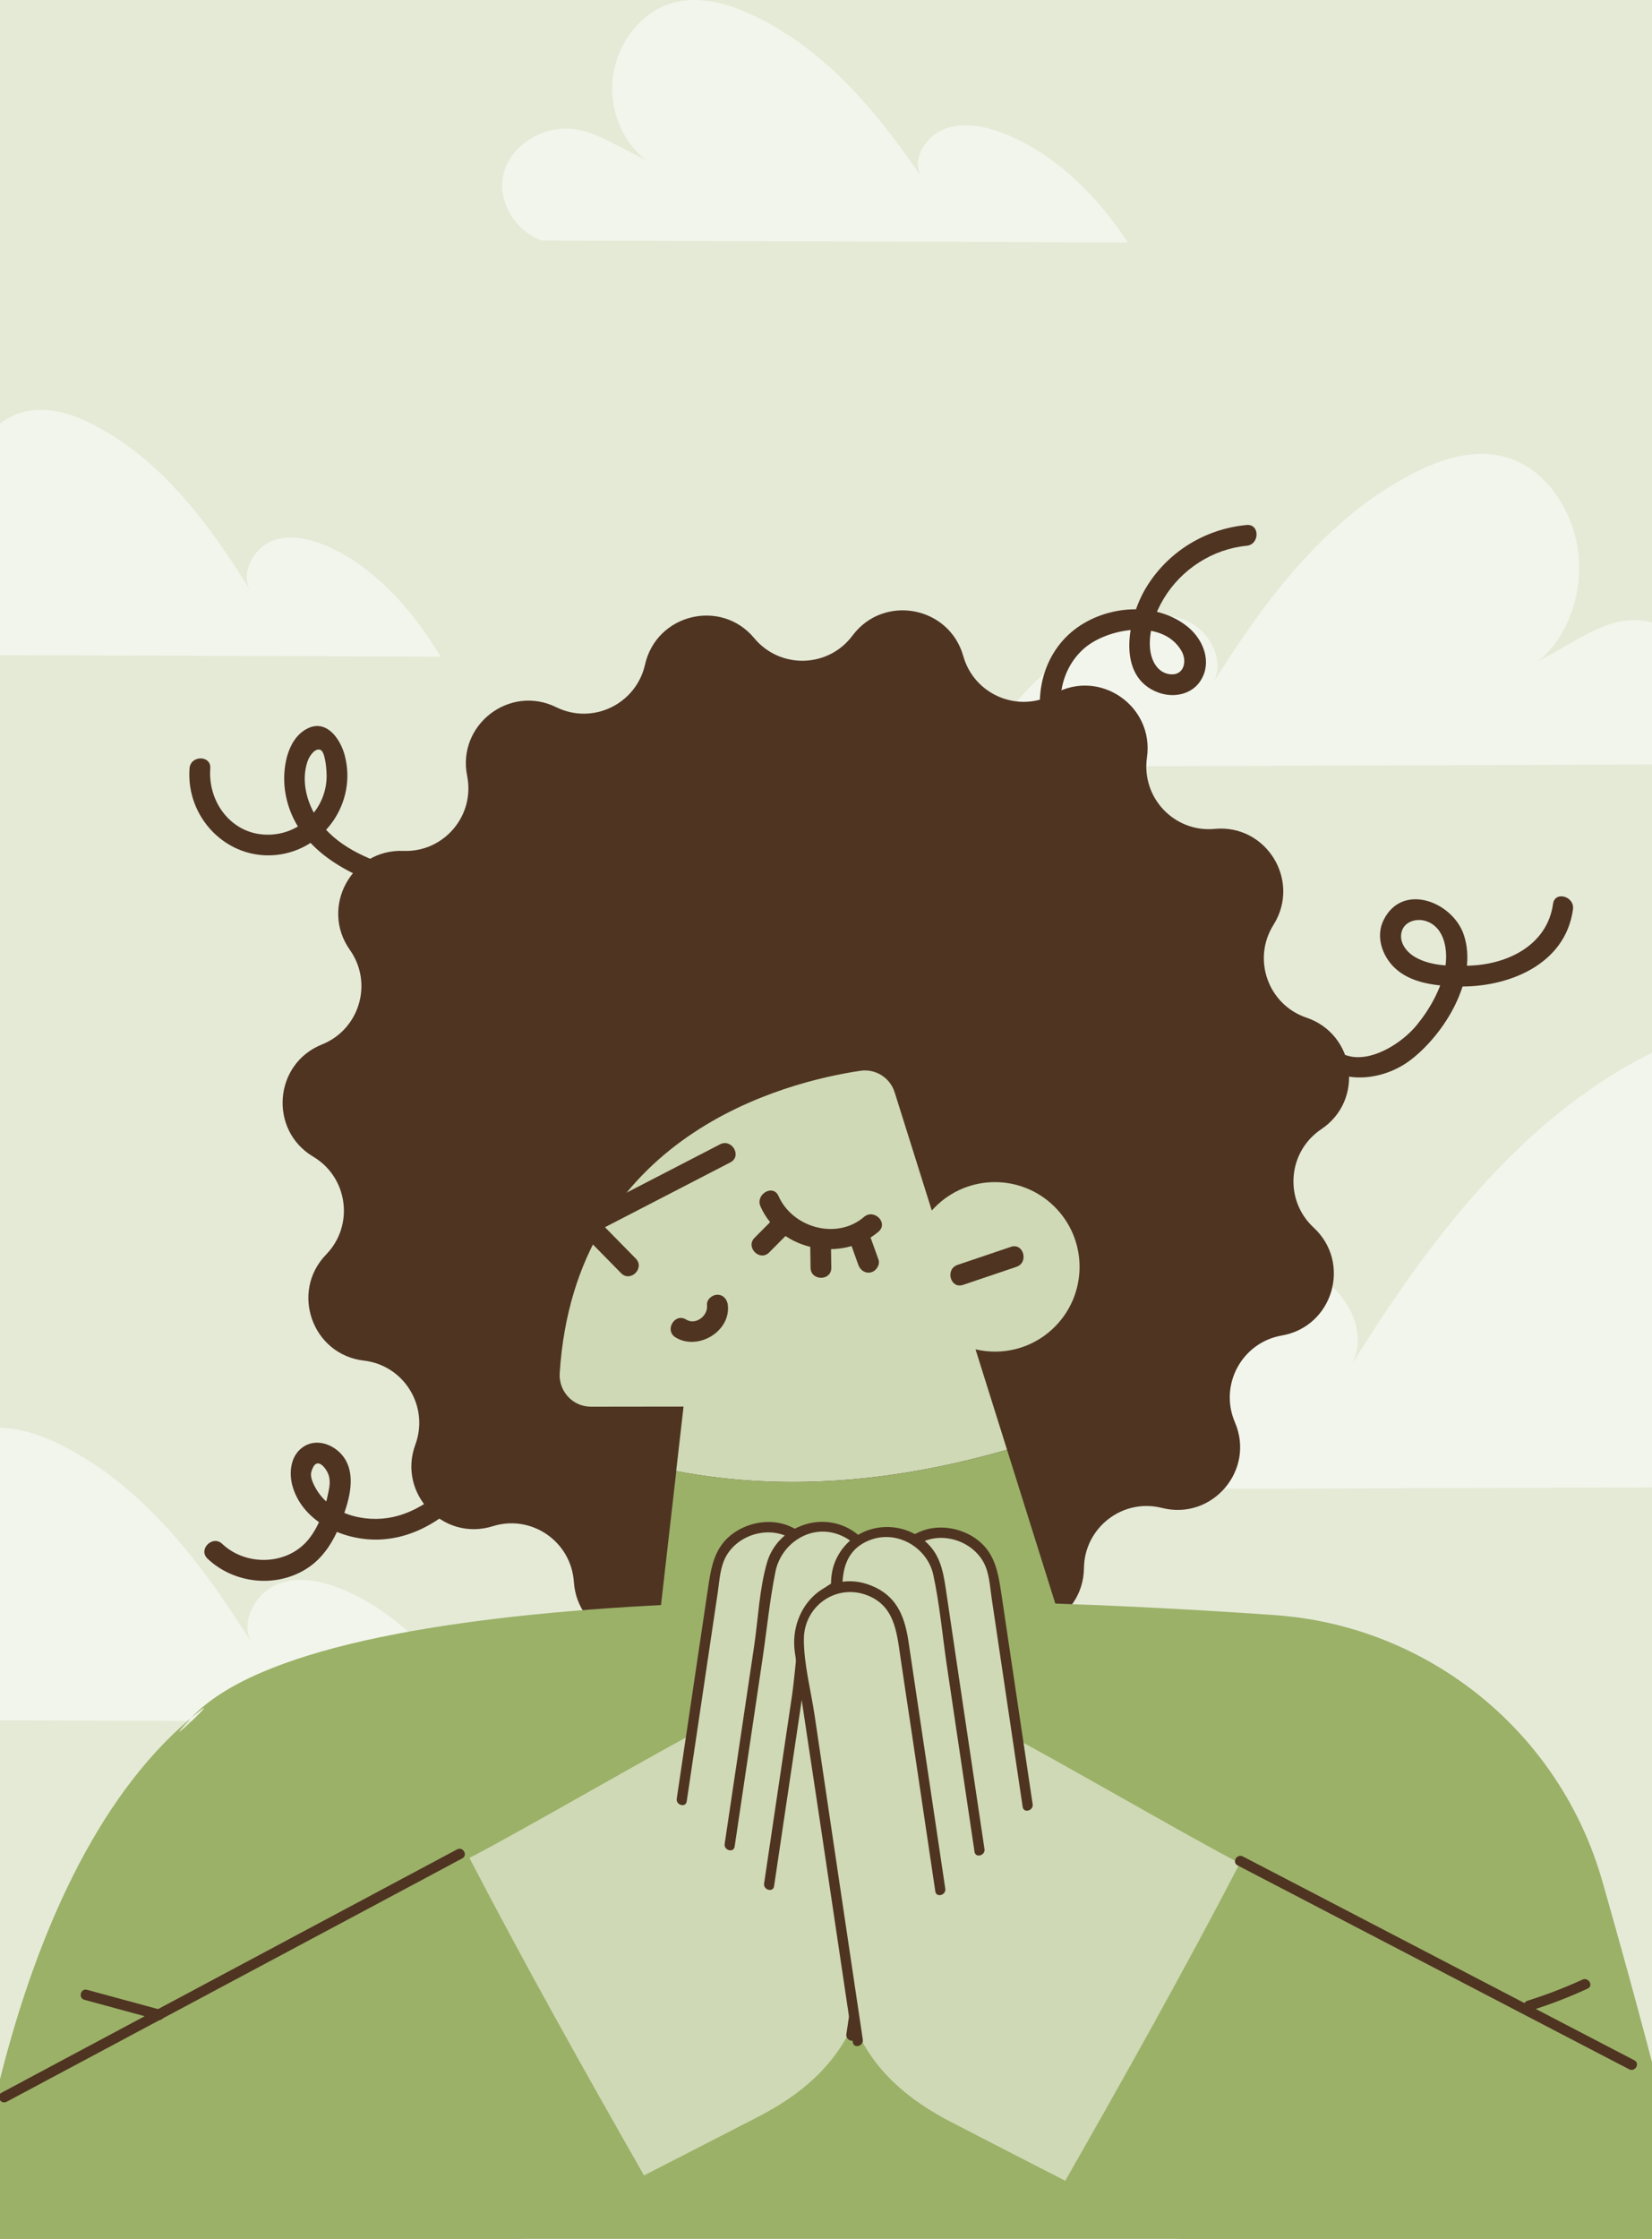 <svg width="375" height="508" viewBox="0 0 375 508" fill="none" xmlns="http://www.w3.org/2000/svg">
<rect x="0" y="0" width="375" height="508" fill="#808080" stroke="none"/>
<g clip-path="url(#clip0_293_2073)">
<rect width="375" height="508" fill="#E5EAD7"/>
<path d="M-22.775 148.567C-28.706 146.128 -32.232 138.922 -30.602 132.664C-28.946 126.406 -22.321 121.963 -15.99 122.857C-12.731 123.318 -9.792 124.97 -6.934 126.596C-3.301 128.654 0.332 130.741 3.965 132.799C-5.091 129.576 -9.472 118.251 -7.495 108.715C-6.052 101.861 -1.431 95.305 5.247 93.517C10.697 92.054 16.494 93.896 21.489 96.524C37.01 104.597 47.882 119.471 57.125 134.479C54.24 130.442 57.446 124.239 62.12 122.613C66.795 121.015 71.924 122.694 76.332 124.916C86.162 129.901 94.337 139.437 100 149L-22.775 148.567Z" fill="#F2F5EB"/>
<path d="M377.452 173.45C385.057 170.359 389.58 161.223 387.49 153.288C385.366 145.354 376.87 139.721 368.75 140.854C364.571 141.438 360.802 143.533 357.137 145.594C352.478 148.205 347.818 150.85 343.159 153.46C354.773 149.373 360.391 135.015 357.856 122.925C356.006 114.235 350.079 105.923 341.515 103.656C334.526 101.801 327.092 104.137 320.686 107.468C300.781 117.704 286.838 136.561 274.985 155.59C278.685 150.472 274.574 142.606 268.579 140.545C262.583 138.519 256.006 140.648 250.353 143.465C237.746 149.785 227.263 161.875 220 174L377.452 173.45Z" fill="#F2F5EB"/>
<path d="M-39.066 390.211C-46.216 387.326 -50.503 378.713 -48.512 371.258C-46.521 363.802 -38.497 358.5 -30.859 359.557C-26.938 360.105 -23.363 362.076 -19.909 364.026C-15.521 366.484 -11.133 368.942 -6.746 371.4C-17.675 367.54 -22.977 354.072 -20.58 342.716C-18.853 334.55 -13.246 326.749 -5.181 324.616C1.4 322.869 8.389 325.083 14.463 328.191C33.213 337.82 46.356 355.514 57.509 373.391C54.015 368.576 57.895 361.182 63.542 359.272C69.169 357.363 75.385 359.353 80.708 362.015C92.571 367.967 102.464 379.302 109.29 390.698L-39.066 390.211Z" fill="#F2F5EB"/>
<path d="M457.436 337.232C468.639 332.691 475.354 319.132 472.235 307.395C469.116 295.659 456.544 287.312 444.577 288.975C438.435 289.838 432.833 292.94 427.422 296.01C420.548 299.88 413.673 303.75 406.798 307.619C423.921 301.543 432.228 280.34 428.473 262.464C425.767 249.608 416.983 237.327 404.347 233.97C394.035 231.219 383.087 234.705 373.57 239.598C344.194 254.756 323.601 282.611 306.128 310.753C311.602 303.174 305.523 291.533 296.675 288.527C287.859 285.521 278.12 288.655 269.781 292.844C251.194 302.215 235.694 320.059 225 338L457.436 337.232Z" fill="#F2F5EB"/>
<path d="M218.666 148.876C221.16 157.737 231.294 161.936 239.319 157.428C249.607 151.633 262.029 160.184 260.358 171.879C259.046 180.997 266.582 188.956 275.738 188.081C287.492 186.973 295.362 199.852 289.087 209.846C284.174 217.651 287.852 227.98 296.571 230.917C307.734 234.703 309.74 249.669 299.915 256.237C292.276 261.363 291.427 272.284 298.192 278.544C306.859 286.554 302.59 301.031 290.964 303.04C281.911 304.611 276.69 314.245 280.316 322.719C284.997 333.563 275.198 345.051 263.778 342.167C254.854 339.9 246.186 346.597 246.057 355.793C245.929 367.616 232.323 374.132 223.038 366.817C215.811 361.125 205.163 363.7 201.33 372.072C196.418 382.813 181.32 383.225 175.816 372.767C171.521 364.628 160.744 362.619 153.851 368.723C145.004 376.528 131.063 370.758 130.266 358.961C129.649 349.765 120.621 343.557 111.851 346.314C100.585 349.842 90.195 338.869 94.284 327.793C97.473 319.139 91.738 309.788 82.581 308.732C70.879 307.367 65.812 293.123 74.042 284.648C80.447 278.054 79.006 267.158 71.11 262.47C60.977 256.443 62.134 241.374 73.091 236.996C81.63 233.57 84.742 223.06 79.418 215.539C72.602 205.905 79.778 192.614 91.558 193.078C100.74 193.438 107.864 185.093 106.038 176.051C103.723 164.46 115.683 155.265 126.254 160.468C134.51 164.538 144.386 159.798 146.418 150.808C149.016 139.294 163.676 135.74 171.212 144.807C177.102 151.89 188.059 151.581 193.537 144.188C200.61 134.761 215.451 137.517 218.666 148.876Z" fill="#4F3422"/>
<path d="M363.726 426.86C354.081 393.065 324.374 368.955 289.37 366.482C209.252 360.79 72.448 358.729 43.41 389.794C53.286 381.499 33.919 399.942 43.41 389.794C-1.009 427.066 -7.927 517.477 -7.927 517.477L95.827 516.756L384.791 517.58C386.385 509.338 374.425 464.415 363.726 426.86Z" fill="#9BB168"/>
<path d="M228.593 328.953L221.443 306.182C227.436 307.599 234.02 306.105 238.881 301.597C246.675 294.385 247.163 282.227 239.962 274.422C232.76 266.618 220.62 266.128 212.827 273.34C212.364 273.778 211.927 274.216 211.515 274.68L203.079 247.84C202.025 244.517 198.733 242.456 195.286 242.971C178.208 245.522 130.523 257.499 127.051 311.591C126.794 315.687 130.009 319.19 134.124 319.19L155.163 319.164L153.491 333.795C178.851 338.663 204.108 336.01 228.593 328.953Z" fill="#CFD9B5"/>
<path d="M228.593 328.953C204.133 336.036 178.851 338.664 153.517 333.795L148.527 377.507C146.006 399.53 158.815 420.807 179.777 427.942C180.754 428.277 181.757 428.586 182.76 428.895C219.077 439.456 252.333 404.502 240.964 368.363L228.593 328.953Z" fill="#9BB168"/>
<path d="M163.445 259.663C153.054 265.046 142.637 270.404 132.246 275.787C130.883 276.483 130.755 278.466 131.758 279.497C134.844 282.639 137.905 285.756 140.991 288.898C143.126 291.062 146.444 287.739 144.309 285.575C141.223 282.433 138.162 279.316 135.076 276.174C134.921 277.41 134.767 278.646 134.587 279.883C144.978 274.499 155.394 269.142 165.785 263.758C168.512 262.342 166.12 258.272 163.445 259.663Z" fill="#4F3422"/>
<path d="M160.487 296.136C160.77 298.558 157.941 300.773 155.729 299.408C153.131 297.837 150.765 301.906 153.363 303.478C158.378 306.543 165.888 302.164 165.22 296.136C165.065 294.874 164.242 293.792 162.853 293.792C161.696 293.767 160.359 294.849 160.487 296.136Z" fill="#4F3422"/>
<path d="M229.468 282.923C225.43 284.288 221.392 285.653 217.354 287.018C214.499 287.997 215.734 292.53 218.614 291.552C222.652 290.186 226.69 288.821 230.728 287.456C233.583 286.503 232.349 281.944 229.468 282.923Z" fill="#4F3422"/>
<path d="M172.627 273.753C177.128 283.927 191.171 286.529 199.427 279.471C201.742 277.488 198.398 274.165 196.109 276.148C189.936 281.429 179.906 278.595 176.716 271.383C175.482 268.601 171.418 270.996 172.627 273.753Z" fill="#4F3422"/>
<path d="M176.485 275.633C174.762 277.384 173.013 279.11 171.29 280.862C169.155 283 172.473 286.348 174.607 284.185C176.331 282.433 178.08 280.707 179.803 278.956C181.963 276.818 178.645 273.495 176.485 275.633Z" fill="#4F3422"/>
<path d="M183.918 282.433C183.944 284.185 183.969 285.91 183.995 287.662C184.021 290.701 188.753 290.701 188.702 287.662C188.676 285.91 188.65 284.185 188.625 282.433C188.573 279.419 183.866 279.394 183.918 282.433Z" fill="#4F3422"/>
<path d="M193.178 282.381C193.743 283.927 194.283 285.498 194.849 287.044C195.287 288.229 196.444 289.053 197.756 288.692C198.913 288.383 199.839 286.992 199.402 285.782C198.836 284.236 198.296 282.665 197.73 281.119C197.293 279.909 196.135 279.11 194.824 279.471C193.666 279.806 192.766 281.197 193.178 282.381Z" fill="#4F3422"/>
<path d="M209.381 455.425C209.381 459.933 205.729 463.617 201.202 463.617C196.701 463.617 193.023 459.959 193.023 455.425C193.023 450.918 196.675 447.234 201.202 447.234C205.729 447.234 209.381 450.892 209.381 455.425Z" fill="#4F3422"/>
<path d="M91.017 429.564C64.809 443.036 38.6 456.507 12.366 469.979C6.347 473.07 0.329 476.161 -5.69 479.252C-15.566 484.352 -23.591 491.075 -27.937 501.636C-31.795 510.986 -32.258 523.891 -27.886 533.215C-23.359 542.875 -15.875 551.736 -5.561 555.496C4.238 559.051 16.327 560.39 25.972 555.445C42.407 546.996 58.867 538.547 75.302 530.073C98.939 517.915 122.576 505.783 146.212 493.625C132.684 469.824 119.258 445.946 106.578 421.579C101.382 424.258 96.187 426.911 91.017 429.564Z" fill="#9BB168"/>
<path d="M171.984 480.385C181.86 475.311 189.885 468.588 194.232 458.027C198.09 448.677 198.552 435.772 194.18 426.447C189.653 416.788 182.169 407.927 171.855 404.167C162.056 400.612 170.621 386.471 160.976 391.442C149.71 397.238 117.818 415.809 106.552 421.579C119.232 445.972 132.632 469.85 146.187 493.625C148.759 492.311 151.356 490.972 153.928 489.658C159.947 486.567 165.965 483.476 171.984 480.385Z" fill="#CFD9B5"/>
<path d="M176.408 422.79C179.52 401.9 182.632 380.984 185.744 360.094C186.644 354.015 182.272 347.318 175.945 346.623C169.643 345.927 163.471 349.92 162.493 356.437C159.381 377.327 156.269 398.242 153.157 419.132C152.257 425.211 156.629 431.908 162.956 432.604C169.258 433.325 175.43 429.307 176.408 422.79Z" fill="#CFD9B5"/>
<path d="M177.539 423.099C179.88 407.309 182.246 391.493 184.587 375.703C185.976 366.327 190.965 351.542 179.366 346.365C175.276 344.536 170.235 345.283 166.609 347.807C162.108 350.924 161.413 355.612 160.667 360.712C158.327 376.528 155.96 392.317 153.62 408.133C153.388 409.627 155.678 410.245 155.883 408.751C157.787 396.001 159.664 383.251 161.567 370.5C162.03 367.435 162.468 364.37 162.931 361.33C163.342 358.574 163.445 355.56 164.86 353.062C167.766 347.962 175.07 346.03 179.957 349.378C185.796 353.397 184.612 359.811 183.712 365.864C182.812 371.968 181.886 378.099 180.986 384.204C179.083 396.954 177.205 409.679 175.302 422.429C175.045 423.974 177.308 424.593 177.539 423.099Z" fill="#4F3422"/>
<path d="M182.04 462.432C187.364 428.353 192.688 394.249 198.012 360.171C198.964 354.092 194.643 347.369 188.29 346.622C181.989 345.875 175.79 349.842 174.762 356.359C169.438 390.437 164.114 424.541 158.79 458.619C157.838 464.698 162.159 471.421 168.512 472.168C174.813 472.915 181.012 468.948 182.04 462.432Z" fill="#CFD9B5"/>
<path d="M189.139 428.766C191.094 415.577 193.074 402.389 195.029 389.227C196.006 382.633 196.984 376.038 197.961 369.444C198.655 364.705 200.327 359.373 198.913 354.608C196.701 347.138 188.856 343.428 181.706 346.288C178.105 347.73 175.25 350.718 174.144 354.453C172.37 360.455 172.112 367.306 171.187 373.514C168.949 388.48 166.737 403.419 164.499 418.385C164.268 419.879 166.557 420.497 166.763 419.003C168.872 404.81 170.981 390.618 173.09 376.425C174.067 369.856 174.71 363.159 176.022 356.642C177.282 350.383 183.686 345.927 190.065 348.091C197.704 350.692 197.189 358.574 196.212 364.988C195.183 371.84 194.18 378.691 193.151 385.517C191.042 399.71 188.933 413.903 186.824 428.122C186.644 429.616 188.908 430.26 189.139 428.766Z" fill="#4F3422"/>
<path d="M183.352 368.697C179.571 394.095 175.79 419.493 172.01 444.89C171.109 450.969 175.482 457.666 181.809 458.362C188.11 459.057 194.283 455.065 195.26 448.548C199.041 423.15 202.822 397.753 206.603 372.355C207.503 366.276 203.131 359.579 196.804 358.883C190.502 358.188 184.329 362.181 183.352 368.697Z" fill="#CFD9B5"/>
<path d="M194.411 462.226C198.604 434.124 202.77 406.021 206.963 377.919C207.76 372.639 208.712 367.693 205.445 363.005C202.462 358.729 197.446 356.849 192.354 357.956C180.471 360.532 181.217 375.086 179.802 384.616C177.693 398.86 175.559 413.105 173.45 427.375C173.218 428.869 175.507 429.487 175.713 427.993C177.282 417.381 178.876 406.768 180.445 396.156C181.294 390.36 182.169 384.565 183.017 378.795C183.712 374.107 183.583 367.59 186.798 363.855C191.634 358.265 200.61 358.909 204.185 365.504C206.988 370.707 204.571 377.893 203.748 383.406C201.87 396.027 199.992 408.674 198.115 421.296C196.109 434.716 194.128 448.162 192.122 461.582C191.916 463.076 194.18 463.72 194.411 462.226Z" fill="#4F3422"/>
<path d="M296.983 430.775C323.191 444.246 349.4 457.718 375.634 471.189C381.653 474.28 387.671 477.371 393.69 480.462C403.566 485.537 411.591 492.26 415.937 502.821C419.795 512.171 420.258 525.076 415.886 534.4C411.359 544.06 403.875 552.946 393.561 556.681C383.762 560.236 371.673 561.575 362.028 556.63C345.593 548.181 329.133 539.732 312.698 531.258C289.061 519.1 265.424 506.968 241.788 494.81C255.316 471.009 268.742 447.131 281.422 422.764C286.617 425.443 291.813 428.122 296.983 430.775Z" fill="#9BB168"/>
<path d="M216.016 481.57C206.139 476.496 198.115 469.773 193.768 459.212C189.91 449.862 189.447 436.957 193.82 427.632C198.346 417.973 205.831 409.086 216.145 405.351C225.944 401.797 217.379 387.655 227.024 392.627C238.289 398.422 270.182 416.994 281.447 422.79C268.768 447.183 255.367 471.061 241.813 494.836C239.241 493.522 236.643 492.182 234.071 490.869C228.053 487.778 222.034 484.687 216.016 481.57Z" fill="#CFD9B5"/>
<path d="M211.592 424C208.48 403.11 205.368 382.195 202.256 361.305C201.355 355.226 205.728 348.529 212.055 347.833C218.356 347.138 224.529 351.13 225.506 357.647C228.619 378.537 231.731 399.453 234.843 420.343C235.743 426.422 231.371 433.119 225.043 433.814C218.742 434.51 212.569 430.517 211.592 424Z" fill="#CFD9B5"/>
<path d="M212.724 423.691C210.821 410.941 208.944 398.216 207.04 385.466C206.14 379.361 205.214 373.231 204.314 367.126C203.414 361.073 202.205 354.659 208.069 350.641C212.956 347.267 220.235 349.224 223.167 354.324C224.581 356.771 224.684 359.837 225.096 362.593C225.559 365.658 225.996 368.723 226.459 371.763C228.362 384.513 230.24 397.263 232.143 410.014C232.374 411.508 234.638 410.864 234.406 409.395C232.066 393.58 229.7 377.79 227.359 361.975C226.587 356.874 225.919 352.186 221.418 349.07C217.791 346.545 212.75 345.798 208.661 347.627C197.035 352.805 202.051 367.564 203.44 376.966C205.78 392.756 208.146 408.571 210.487 424.361C210.667 425.803 212.956 425.16 212.724 423.691Z" fill="#4F3422"/>
<path d="M205.96 463.642C200.636 429.564 195.312 395.46 189.988 361.382C189.036 355.303 193.357 348.58 199.71 347.833C206.011 347.086 212.21 351.053 213.239 357.57C218.563 391.648 223.887 425.752 229.211 459.83C230.162 465.909 225.841 472.632 219.489 473.379C213.187 474.126 206.989 470.159 205.96 463.642Z" fill="#CFD9B5"/>
<path d="M201.124 429.332C199.015 415.14 196.906 400.947 194.797 386.728C193.82 380.134 192.842 373.54 191.865 366.946C190.888 360.352 189.936 352.006 197.909 349.301C203.902 347.267 210.512 351.259 211.85 357.312C213.29 363.958 213.907 370.887 214.884 377.61C216.994 391.803 219.103 405.995 221.212 420.188C221.443 421.682 223.706 421.038 223.475 419.57C221.52 406.382 219.54 393.194 217.585 380.031C216.608 373.437 215.63 366.843 214.653 360.249C214.01 355.999 213.187 352.315 209.715 349.482C203.645 344.51 194.437 345.85 190.399 352.676C187.981 356.771 188.547 360.79 189.216 365.272C190.193 371.866 191.171 378.46 192.148 385.054C194.386 400.019 196.598 414.959 198.835 429.925C199.067 431.47 201.356 430.826 201.124 429.332Z" fill="#4F3422"/>
<path d="M204.648 369.908C208.429 395.306 212.21 420.703 215.991 446.101C216.891 452.18 212.518 458.877 206.191 459.573C199.89 460.268 193.717 456.275 192.74 449.759C188.959 424.361 185.178 398.963 181.397 373.566C180.497 367.487 184.869 360.79 191.197 360.094C197.498 359.399 203.671 363.391 204.648 369.908Z" fill="#CFD9B5"/>
<path d="M195.851 462.792C192.199 438.296 188.547 413.774 184.921 389.278C184.097 383.689 182.477 377.661 182.477 372.02C182.451 364.473 189.756 359.27 196.829 361.974C203.053 364.37 203.542 370.243 204.391 375.987C205.214 381.551 206.037 387.115 206.885 392.678C208.686 404.836 210.512 416.994 212.312 429.178C212.544 430.672 214.807 430.028 214.576 428.56C212.698 416.015 210.846 403.471 208.969 390.901C208.068 384.796 207.143 378.692 206.242 372.587C205.445 367.306 203.902 362.747 198.809 360.249C188.393 355.149 178.953 364.344 180.42 374.879C182.349 388.634 184.509 402.338 186.541 416.067C188.881 431.857 191.248 447.621 193.588 463.411C193.794 464.93 196.083 464.286 195.851 462.792Z" fill="#4F3422"/>
<path d="M1.512 476.908C31.707 460.783 61.928 444.658 92.124 428.534C96.393 426.241 100.663 423.974 104.932 421.682C106.269 420.961 105.086 418.926 103.749 419.647C73.554 435.772 43.333 451.896 13.137 468.021C8.868 470.313 4.599 472.58 0.329 474.873C-1.034 475.594 0.175 477.629 1.512 476.908Z" fill="#4F3422"/>
<path d="M371.005 467.506C345.002 453.983 319.025 440.434 293.022 426.911C289.395 425.031 285.769 423.125 282.117 421.244C280.779 420.549 279.57 422.584 280.933 423.279C306.936 436.802 332.913 450.351 358.916 463.874C362.543 465.755 366.169 467.661 369.822 469.541C371.159 470.237 372.342 468.202 371.005 467.506Z" fill="#4F3422"/>
<path d="M19.156 453.777C24.712 455.297 30.267 456.791 35.848 458.31C37.314 458.697 37.932 456.43 36.466 456.044C30.91 454.524 25.355 453.03 19.773 451.51C18.307 451.098 17.69 453.365 19.156 453.777Z" fill="#4F3422"/>
<path d="M347.368 456.25C351.818 454.859 356.164 453.184 360.408 451.227C361.771 450.609 360.588 448.574 359.225 449.192C355.161 451.047 350.995 452.644 346.751 453.983C345.311 454.421 345.928 456.713 347.368 456.25Z" fill="#4F3422"/>
<path d="M296.7 237.15C301.021 246.552 312.903 246.036 320.13 240.576C327.872 234.703 335.665 222.107 332.27 212.087C329.75 204.643 318.381 200.135 314.086 208.738C312.234 212.422 313.7 216.827 316.555 219.583C320.208 223.086 325.789 223.678 330.598 223.833C341.992 224.219 355.315 219.093 357.064 206.343C357.476 203.381 352.949 202.093 352.538 205.081C351.252 214.328 342.507 218.707 333.942 219.093C329.878 219.274 324.837 219.299 321.211 217.161C319.23 216.002 317.584 213.864 318.15 211.52C318.716 209.099 321.519 208.301 323.68 208.996C328.104 210.439 328.747 216.002 328.001 219.866C327.101 224.503 324.503 229.087 321.519 232.694C316.658 238.541 305.213 244.414 300.789 234.729C299.477 232.024 295.439 234.419 296.7 237.15Z" fill="#4F3422"/>
<path d="M43.024 174.351C42.175 185.479 51.434 195.112 62.648 194.005C73.605 192.897 81.064 182.104 78.26 171.415C77.231 167.525 73.965 162.94 69.49 165.465C65.014 167.989 64.063 174.712 64.68 179.271C66.403 191.893 78.132 198.358 89.243 201.655C92.149 202.531 93.383 197.972 90.503 197.122C83.558 195.061 76.125 192.021 72.01 185.711C69.953 182.542 68.718 178.498 69.335 174.686C69.464 173.939 69.644 173.166 69.927 172.471C70.236 171.621 71.547 169.586 72.782 170.178C73.913 170.719 74.145 175.098 74.145 175.922C74.196 183.547 68.024 189.6 60.41 189.394C52.463 189.188 47.165 181.976 47.731 174.351C47.962 171.338 43.255 171.338 43.024 174.351Z" fill="#4F3422"/>
<path d="M47.114 353.68C53.106 359.347 62.623 360.403 69.644 355.921C73.476 353.474 75.791 349.61 77.386 345.463C78.981 341.213 80.935 335.495 78.389 331.193C76.614 328.18 72.448 326.222 69.207 328.077C65.915 329.957 65.452 334.207 66.481 337.504C69.001 345.669 78.466 349.739 86.413 349.327C97.705 348.735 106.244 340.183 112.339 331.425C114.062 328.927 109.999 326.583 108.275 329.055C103.826 335.443 98.065 341.728 90.349 343.944C84.073 345.747 75.843 344.175 72.088 338.38C71.393 337.298 70.287 335.34 70.673 333.975C71.805 329.931 74.171 333.331 74.608 334.748C75.02 336.087 74.814 337.324 74.531 338.663C73.759 342.527 72.216 346.983 69.49 349.92C64.526 355.251 55.601 355.226 50.431 350.306C48.245 348.245 44.902 351.594 47.114 353.68Z" fill="#4F3422"/>
<path d="M243.485 169.045C239.215 162.245 239.807 152.792 245.954 147.254C251.252 142.488 263.932 140.273 268.202 147.717C269.642 150.242 268.588 153.667 265.141 152.92C262.466 152.328 261.257 149.572 261.052 147.073C260.717 143.158 262.209 139.088 264.189 135.791C268.202 129.146 275.275 124.586 282.991 123.839C285.974 123.556 286 118.842 282.991 119.126C273.551 120.001 265.038 125.23 260.126 133.396C256.01 140.222 253.207 153.642 263.006 157.171C266.453 158.407 270.594 157.608 272.6 154.337C275.12 150.267 273.217 145.296 269.822 142.411C262.595 136.332 251.098 137.311 243.922 142.849C235.254 149.546 233.711 162.322 239.421 171.415C241.041 173.991 245.105 171.621 243.485 169.045Z" fill="#4F3422"/>
<path d="M122.916 54.55C116.487 52.173 112.649 45.072 114.441 38.936C116.232 32.799 123.428 28.398 130.272 29.297C133.791 29.747 136.989 31.386 140.091 32.992C144.025 35.016 147.959 37.04 151.893 39.096C142.074 35.916 137.309 24.799 139.484 15.45C141.019 8.735 146.072 2.277 153.301 0.51C159.218 -0.936 165.486 0.895 170.924 3.466C187.747 11.402 199.549 26.02 209.56 40.735C206.425 36.751 209.912 30.679 214.965 29.072C220.018 27.498 225.584 29.137 230.349 31.353C241 36.269 249.891 45.618 256 55L122.916 54.55Z" fill="#F2F5EB"/>
</g>
<defs>
<clipPath id="clip0_293_2073">
<rect width="375" height="508" fill="white"/>
</clipPath>
</defs>
</svg>
